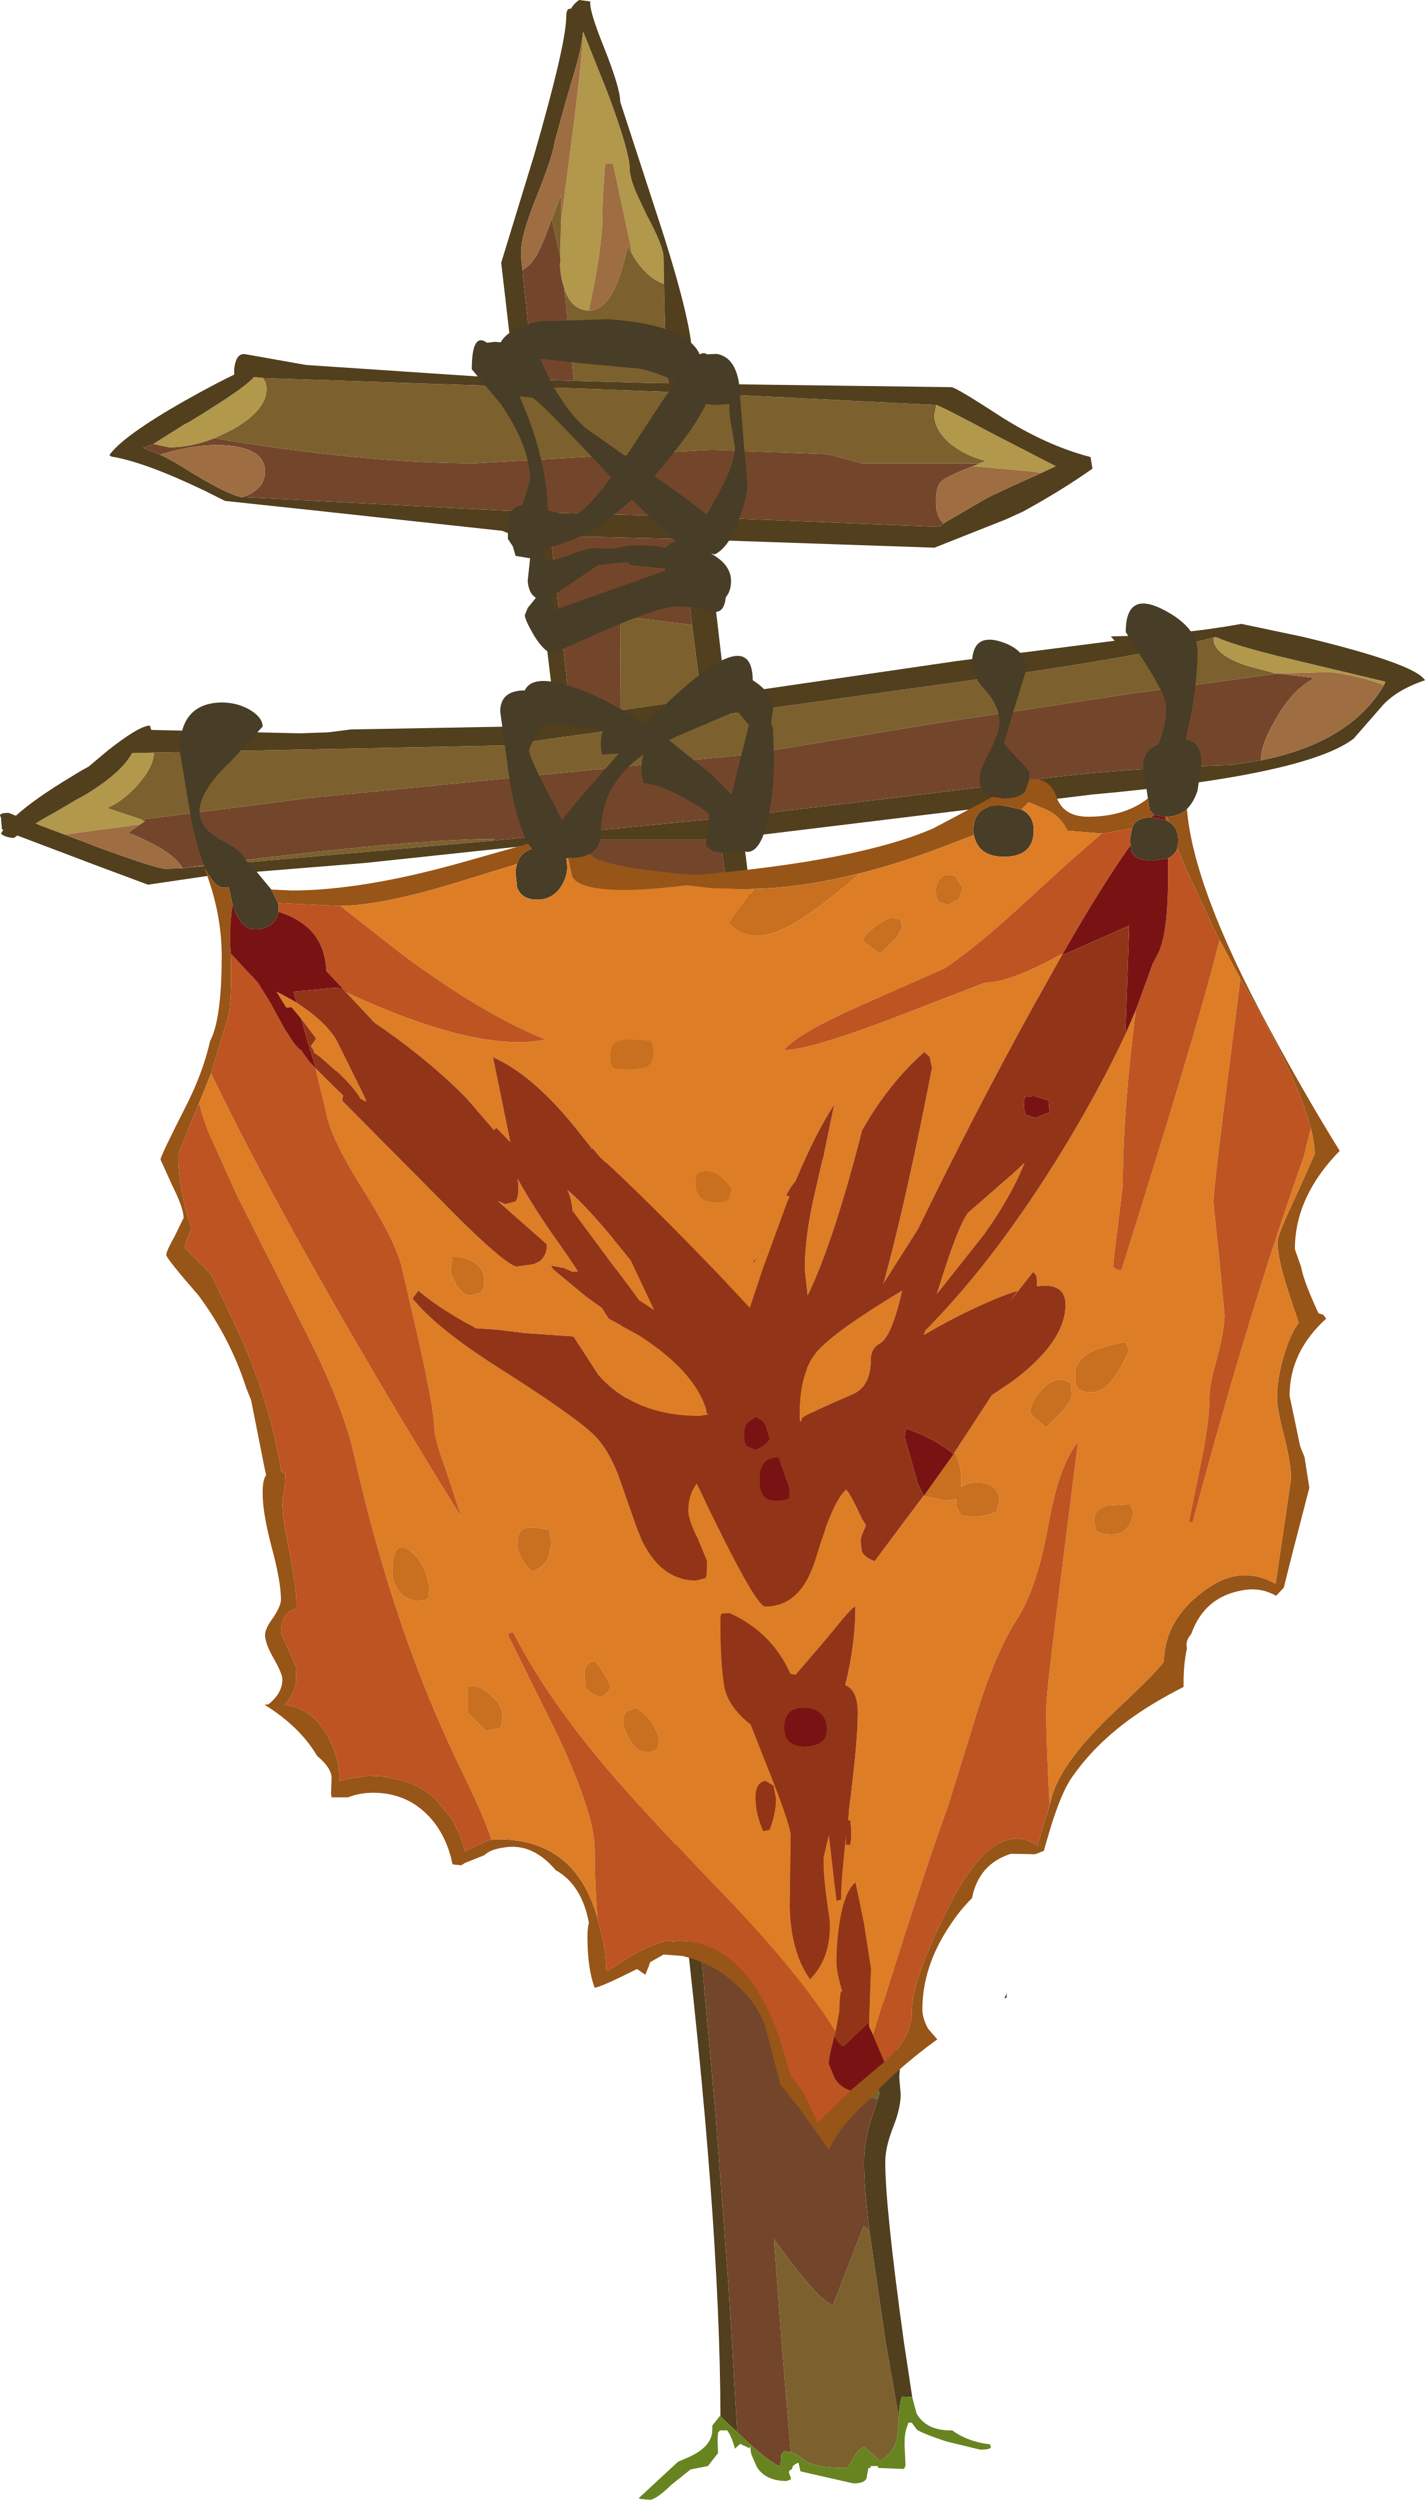 <?xml version="1.0" encoding="UTF-8" standalone="no"?>
<svg xmlns:ffdec="https://www.free-decompiler.com/flash" xmlns:xlink="http://www.w3.org/1999/xlink" ffdec:objectType="shape" height="259.25px" width="147.85px" xmlns="http://www.w3.org/2000/svg">
  <g transform="matrix(1.0, 0.0, 0.0, 1.0, 0.95, 0.1)">
    <path d="M100.7 47.95 L88.5 47.95 84.9 47.0 72.85 46.55 60.35 47.25 48.35 47.95 Q37.0 47.95 21.3 45.35 L23.15 44.45 Q26.7 42.45 26.7 40.25 26.7 39.55 26.3 39.1 L52.55 40.0 54.55 40.05 59.4 40.2 68.45 40.55 71.2 40.65 96.15 41.9 96.2 41.9 96.0 42.95 Q96.0 44.5 97.7 45.95 99.3 47.2 101.35 47.7 L100.7 47.95 M71.15 195.25 Q68.35 165.95 64.0 126.35 L60.6 95.2 Q63.0 96.85 67.45 96.85 L75.05 96.4 78.4 121.45 Q79.6 132.95 83.65 164.0 L85.3 178.25 Q85.3 186.6 87.15 199.5 88.55 209.35 90.3 217.0 L90.15 217.55 85.55 216.95 82.35 216.95 82.8 216.9 82.8 216.8 82.4 209.9 82.1 206.25 81.75 202.6 Q81.75 200.3 82.6 198.85 83.5 197.35 83.5 195.8 83.5 194.2 82.25 190.6 80.95 187.05 80.95 184.3 80.8 178.75 76.85 179.05 72.9 179.35 72.85 184.7 72.45 191.65 71.15 195.25 M89.25 231.2 L90.95 242.85 92.3 250.55 92.2 251.9 Q92.15 254.15 90.35 255.1 L88.7 253.65 Q87.9 254.05 87.5 255.0 L87.0 255.85 Q83.45 255.85 82.45 255.0 81.75 254.4 81.1 254.2 L80.2 243.45 79.35 232.1 80.1 233.15 Q84.35 238.9 85.5 238.9 L88.65 230.75 89.25 231.2 M131.6 69.75 L115.65 71.95 95.25 75.05 76.6 78.15 31.15 82.65 13.75 84.9 10.15 83.7 Q11.6 83.1 13.05 81.6 15.0 79.5 15.0 78.0 L15.0 77.95 51.6 77.2 56.95 76.4 58.5 76.2 72.1 74.3 74.6 73.95 97.25 70.8 Q117.9 68.0 125.15 65.95 L124.95 66.1 Q124.95 67.75 128.3 68.9 L131.45 69.75 131.6 69.75 M18.3 89.9 L22.35 89.35 Q41.75 86.95 50.4 86.9 L50.05 87.1 50.0 87.1 18.3 89.9 M64.3 25.6 Q65.8 28.6 67.95 29.35 68.0 34.0 68.4 39.65 L65.75 39.6 58.6 39.4 58.25 36.05 57.6 29.8 Q58.3 32.05 60.15 32.1 L60.2 32.1 Q62.8 32.1 64.2 25.3 L64.2 25.4 64.3 25.6 M57.25 22.95 L57.2 26.65 57.0 25.75 56.3 22.6 57.25 20.15 57.25 22.95 M62.85 73.65 L63.45 73.55 63.4 64.4 63.4 64.1 65.05 64.0 70.85 64.7 71.85 72.35 62.85 73.65" fill="#7c612e" fill-rule="evenodd" stroke="none"/>
    <path d="M100.0 48.25 L100.7 47.95 101.35 47.7 Q99.3 47.2 97.7 45.95 96.0 44.5 96.0 42.95 L96.2 41.9 Q96.75 42.05 102.1 44.9 L108.6 48.25 107.1 48.95 106.15 48.8 100.0 48.25 M21.3 45.35 Q18.9 46.3 16.6 46.3 L14.95 45.95 15.1 45.85 18.2 43.9 18.3 43.85 18.7 43.65 Q19.4 43.2 20.25 42.7 L20.45 42.55 20.65 42.45 20.85 42.3 Q24.55 40.0 25.4 39.0 L25.95 39.05 26.3 39.05 26.3 39.1 Q26.7 39.55 26.7 40.25 26.7 42.45 23.15 44.45 L21.3 45.35 M131.45 69.75 L128.3 68.9 Q124.95 67.75 124.95 66.1 L125.15 65.95 Q127.25 66.85 131.7 67.95 L142.8 70.6 142.7 70.85 142.65 70.95 Q140.0 69.95 137.0 69.6 L131.45 69.75 M15.0 77.95 L15.0 78.0 Q15.0 79.5 13.05 81.6 11.6 83.1 10.15 83.7 L13.75 84.9 13.7 84.9 13.95 85.0 14.1 85.05 13.6 85.4 5.75 86.45 3.2 85.5 2.75 85.3 3.15 85.05 Q3.8 84.65 4.65 84.2 L6.85 82.9 7.95 82.3 Q11.7 80.0 12.75 78.0 L15.0 77.95 M64.3 25.6 L64.65 26.2 62.65 16.85 61.85 16.85 Q61.55 20.35 61.55 22.45 61.55 25.55 60.15 32.1 58.3 32.05 57.6 29.8 57.25 28.85 57.15 27.5 L57.2 26.7 57.2 26.65 57.25 22.95 57.95 17.65 Q59.5 5.95 59.55 3.15 L62.05 9.4 Q64.4 15.65 64.4 17.5 L64.4 17.75 64.6 18.65 65.0 19.75 66.15 22.2 Q67.9 25.45 67.9 26.6 L67.95 29.35 Q65.8 28.6 64.3 25.6" fill="#b1984b" fill-rule="evenodd" stroke="none"/>
    <path d="M14.95 45.95 L13.85 46.35 15.65 47.05 Q16.95 47.65 18.9 48.9 22.6 51.15 24.05 51.45 L24.2 51.45 54.1 53.0 55.95 53.05 62.4 53.25 69.6 53.45 72.35 53.55 96.55 54.55 96.95 54.2 97.15 54.05 101.45 51.55 Q103.8 50.4 107.1 48.95 L108.6 48.25 102.1 44.9 Q96.75 42.05 96.2 41.9 L96.15 41.9 71.2 40.65 68.45 40.55 59.4 40.2 54.55 40.05 52.55 40.0 26.3 39.1 26.3 39.05 25.95 39.05 25.4 39.0 Q24.55 40.0 20.85 42.3 L20.65 42.45 20.45 42.55 20.25 42.7 Q19.4 43.2 18.7 43.65 L18.3 43.85 18.2 43.9 15.1 45.85 14.95 45.95 M73.8 250.5 Q73.75 229.6 69.65 195.25 64.45 151.45 63.6 138.95 62.6 124.1 58.2 87.0 L58.05 87.0 58.05 87.15 36.9 89.4 20.85 90.7 14.4 91.65 8.9 89.6 0.85 86.55 0.5 86.8 Q-0.45 86.75 -0.85 86.35 L-0.6 85.95 -0.75 85.9 -0.85 84.7 -0.95 84.45 Q-0.9 84.2 -0.05 84.2 L0.7 84.5 Q2.55 82.8 6.45 80.45 7.4 79.85 8.25 79.4 L10.15 77.8 Q13.5 75.15 14.6 75.15 L14.75 75.6 30.15 75.95 33.1 75.85 35.45 75.55 52.0 75.25 56.7 74.55 56.55 73.4 54.4 55.45 52.15 55.35 51.15 54.95 30.85 52.75 22.4 51.85 20.3 50.8 Q14.05 47.8 10.6 47.25 L10.4 47.1 Q11.75 45.15 18.15 41.5 21.45 39.65 23.35 38.75 L23.35 38.15 Q23.55 36.4 24.6 36.65 L30.8 37.75 52.45 39.2 51.05 27.15 54.45 16.05 Q57.8 4.45 57.8 1.6 57.8 0.75 58.25 0.8 L58.3 0.8 Q58.6 0.25 59.15 -0.1 L60.3 0.05 Q60.15 0.95 61.75 4.9 63.4 9.05 63.4 10.45 L66.95 21.35 Q70.55 32.2 70.85 36.3 L71.1 39.7 97.75 40.05 Q98.2 40.05 102.65 42.95 107.55 46.1 112.2 47.3 L112.4 48.5 Q109.3 50.7 105.2 52.95 L103.45 53.75 96.0 56.7 72.6 55.9 73.2 62.05 74.35 71.95 98.35 68.45 114.7 66.35 114.3 65.9 Q121.25 65.8 127.85 64.6 L134.25 65.95 Q145.9 68.75 146.9 70.45 143.75 71.5 142.25 73.35 L139.5 76.5 Q134.55 80.3 112.35 82.3 L76.2 86.7 76.3 87.7 79.55 113.75 81.2 127.4 81.3 128.65 Q83.3 147.6 84.2 153.85 84.65 156.95 85.1 165.5 L85.5 171.1 85.5 171.65 Q85.5 174.9 87.1 187.55 88.65 199.85 89.25 202.2 L92.45 214.15 92.35 215.3 92.5 217.1 Q92.5 218.55 91.7 220.55 90.9 222.6 90.9 224.1 90.9 228.85 92.85 242.9 L93.7 248.5 92.65 248.45 Q92.4 248.9 92.3 250.55 L90.95 242.85 89.25 231.2 Q88.7 226.7 88.7 224.2 88.7 221.85 89.55 219.4 L89.6 219.25 90.15 217.55 90.3 217.0 Q88.55 209.35 87.15 199.5 85.3 186.6 85.3 178.25 L83.65 164.0 Q79.6 132.95 78.4 121.45 L75.05 96.4 75.0 96.2 74.3 90.7 74.1 89.25 73.85 87.55 73.8 87.0 73.4 87.05 73.2 87.0 59.7 87.0 60.6 95.2 64.0 126.35 Q68.35 165.95 71.15 195.25 L73.3 219.3 74.65 237.15 75.55 252.15 73.8 250.5 M125.15 65.95 Q117.9 68.0 97.25 70.8 L74.6 73.95 72.1 74.3 58.5 76.2 56.95 76.4 51.6 77.2 15.0 77.95 12.75 78.0 Q11.7 80.0 7.95 82.3 L6.85 82.9 4.65 84.2 Q3.8 84.65 3.15 85.05 L2.75 85.3 3.2 85.5 5.75 86.45 8.15 87.35 8.75 87.6 Q15.3 90.0 16.2 90.0 L18.0 89.95 18.05 89.95 18.15 89.95 18.3 89.9 50.0 87.1 50.05 87.1 56.95 86.4 58.1 86.3 59.6 86.15 73.5 84.8 75.9 84.55 103.75 81.2 Q111.6 79.75 126.65 79.25 L129.9 78.75 Q139.15 76.9 142.65 70.95 L142.7 70.85 142.8 70.6 131.7 67.95 Q127.25 66.85 125.15 65.95 M67.95 29.35 L67.9 26.6 Q67.9 25.45 66.15 22.2 L65.0 19.75 64.6 18.65 64.4 17.75 64.4 17.5 Q64.4 15.65 62.05 9.4 L59.55 3.15 Q59.35 5.3 58.2 8.85 L58.1 9.3 58.1 9.25 57.8 10.25 56.6 14.6 56.6 14.65 Q56.4 16.1 54.7 20.35 53.1 24.3 53.1 26.1 L53.1 26.25 53.15 26.95 53.25 27.9 54.45 39.25 58.6 39.4 65.75 39.6 68.4 39.65 Q68.0 34.0 67.95 29.35 M70.85 64.7 L69.85 55.8 61.8 55.6 56.2 55.5 57.5 67.2 58.3 74.35 62.85 73.65 71.85 72.35 70.85 64.7" fill="#513f1e" fill-rule="evenodd" stroke="none"/>
    <path d="M100.7 47.95 L100.0 48.25 Q97.35 49.25 96.75 49.8 96.15 50.3 96.15 51.9 96.15 53.25 96.7 53.9 L96.95 54.2 96.55 54.55 72.35 53.55 69.6 53.45 62.4 53.25 55.95 53.05 54.1 53.0 24.2 51.45 24.05 51.45 Q24.85 51.3 25.45 50.85 26.55 50.05 26.55 48.8 26.55 46.45 22.65 46.1 19.55 45.85 15.65 47.05 L13.85 46.35 14.95 45.95 16.6 46.3 Q18.9 46.3 21.3 45.35 37.0 47.95 48.35 47.95 L60.35 47.25 72.85 46.55 84.9 47.0 88.5 47.95 100.7 47.95 M75.55 252.15 L74.65 237.15 73.3 219.3 71.15 195.25 Q72.45 191.65 72.85 184.7 72.9 179.35 76.85 179.05 80.8 178.75 80.95 184.3 80.95 187.05 82.25 190.6 83.5 194.2 83.5 195.8 83.5 197.35 82.6 198.85 81.75 200.3 81.75 202.6 L82.1 206.25 82.4 209.9 82.8 216.8 82.8 216.9 82.35 216.95 85.55 216.95 90.15 217.55 89.6 219.25 89.55 219.4 Q88.7 221.85 88.7 224.2 88.7 226.7 89.25 231.2 L88.65 230.75 85.5 238.9 Q84.35 238.9 80.1 233.15 L79.35 232.1 80.2 243.45 81.1 254.2 80.4 254.1 80.1 254.5 Q80.1 255.65 79.85 255.65 78.4 254.85 76.5 253.05 L75.55 252.15 M60.6 95.2 L59.7 87.0 73.2 87.0 73.4 87.05 73.8 87.0 73.85 87.55 74.1 89.25 74.3 90.7 75.0 96.2 75.05 96.4 67.45 96.85 Q63.0 96.85 60.6 95.2 M13.75 84.9 L31.15 82.65 76.6 78.15 95.25 75.05 115.65 71.95 131.6 69.75 135.35 70.2 135.05 70.45 Q133.05 71.6 131.4 74.5 129.9 77.1 129.9 78.5 L129.9 78.75 126.65 79.25 Q111.6 79.75 103.75 81.2 L75.9 84.55 73.5 84.8 59.6 86.15 58.1 86.3 56.95 86.4 50.05 87.1 50.4 86.9 Q41.75 86.95 22.35 89.35 L18.3 89.9 18.15 89.95 18.05 89.95 18.0 89.95 Q17.05 88.2 12.8 86.45 L12.35 86.25 13.6 85.4 14.1 85.05 13.95 85.0 13.7 84.9 13.75 84.9 M57.2 26.65 L57.2 26.7 57.15 27.5 Q57.25 28.85 57.6 29.8 L58.25 36.05 58.6 39.4 54.45 39.25 53.25 27.9 Q54.2 27.4 54.9 26.05 L55.55 24.6 56.3 22.6 57.0 25.75 57.2 26.65 M62.85 73.65 L58.3 74.35 57.5 67.2 56.2 55.5 61.8 55.6 69.85 55.8 70.85 64.7 65.05 64.0 63.4 64.1 63.4 64.4 63.45 73.55 62.85 73.65" fill="#73462b" fill-rule="evenodd" stroke="none"/>
    <path d="M15.65 47.05 Q19.55 45.85 22.65 46.1 26.55 46.45 26.55 48.8 26.55 50.05 25.45 50.85 24.85 51.3 24.05 51.45 22.6 51.15 18.9 48.9 16.95 47.65 15.65 47.05 M96.95 54.2 L96.7 53.9 Q96.15 53.25 96.15 51.9 96.15 50.3 96.75 49.8 97.35 49.25 100.0 48.25 L106.15 48.8 107.1 48.95 Q103.8 50.4 101.45 51.55 L97.15 54.05 96.95 54.2 M131.6 69.75 L131.45 69.75 137.0 69.6 Q140.0 69.95 142.65 70.95 139.15 76.9 129.9 78.75 L129.9 78.5 Q129.9 77.1 131.4 74.5 133.05 71.6 135.05 70.45 L135.35 70.2 131.6 69.75 M13.6 85.4 L12.35 86.25 12.8 86.45 Q17.05 88.2 18.0 89.95 L16.2 90.0 Q15.3 90.0 8.75 87.6 L8.15 87.35 5.75 86.45 13.6 85.4 M60.15 32.1 Q61.55 25.55 61.55 22.45 61.55 20.35 61.85 16.85 L62.65 16.85 64.65 26.2 64.3 25.6 64.2 25.4 64.2 25.3 Q62.8 32.1 60.2 32.1 L60.15 32.1 M59.55 3.15 Q59.5 5.95 57.95 17.65 L57.25 22.95 57.25 20.15 56.3 22.6 55.55 24.6 54.9 26.05 Q54.2 27.4 53.25 27.9 L53.15 26.95 53.1 26.25 53.1 26.1 Q53.1 24.3 54.7 20.35 56.4 16.1 56.6 14.65 L56.6 14.6 57.8 10.25 58.1 9.25 58.1 9.3 58.2 8.85 Q59.35 5.3 59.55 3.15" fill="#9e6d41" fill-rule="evenodd" stroke="none"/>
    <path d="M93.7 248.5 L94.15 250.2 Q95.15 251.95 97.65 251.95 L97.85 251.95 Q99.5 253.15 101.8 253.4 L101.8 253.55 Q102.1 253.95 100.75 253.95 L97.25 253.1 Q95.1 252.4 94.2 251.9 L93.65 251.15 93.3 251.15 93.05 251.9 Q92.9 252.5 92.9 253.35 L93.0 255.6 92.85 255.95 90.2 255.85 90.1 255.65 89.4 255.65 89.35 255.85 89.15 255.85 89.0 256.65 Q89.0 257.45 87.6 257.45 L82.1 256.2 81.9 255.3 Q81.45 255.45 81.3 255.7 L81.2 256.0 Q80.75 256.1 81.0 256.6 L81.1 256.85 81.1 257.05 80.65 257.2 Q78.55 257.2 77.6 255.8 L77.05 254.55 76.95 254.2 76.9 253.65 76.75 253.8 76.7 253.75 75.85 253.35 75.3 253.85 Q75.0 252.65 74.5 251.95 L73.75 251.95 73.55 252.2 73.5 253.0 73.55 254.3 72.5 255.65 70.7 256.0 68.7 257.6 Q67.1 259.15 66.45 259.15 L65.4 259.05 65.35 258.95 69.4 255.2 70.45 254.75 Q72.95 253.65 72.95 251.9 L72.95 251.45 73.75 250.45 73.8 250.5 75.55 252.15 76.5 253.05 Q78.4 254.85 79.85 255.65 80.1 255.65 80.1 254.5 L80.4 254.1 81.1 254.2 Q81.75 254.4 82.45 255.0 83.45 255.85 87.0 255.85 L87.5 255.0 Q87.9 254.05 88.7 253.65 L90.35 255.1 Q92.15 254.15 92.2 251.9 L92.3 250.55 Q92.4 248.9 92.65 248.45 L93.7 248.5" fill="#688420" fill-rule="evenodd" stroke="none"/>
    <path d="M102.0 82.55 Q101.15 82.3 100.85 81.65 100.7 81.35 100.7 80.4 100.7 79.8 101.75 77.8 102.75 75.8 102.75 74.8 102.75 73.15 101.35 71.55 99.9 70.0 99.9 68.75 99.9 65.6 102.75 66.4 105.55 67.25 105.55 69.3 L104.4 73.0 103.2 77.0 104.55 78.5 Q105.85 79.75 105.85 80.1 L105.8 80.85 105.45 81.9 Q104.9 82.7 103.2 82.7 L102.0 82.55 M118.15 82.7 L117.65 79.25 Q117.65 77.8 119.25 77.1 120.05 75.15 120.05 73.25 120.05 72.1 117.95 68.8 L115.85 65.45 Q115.85 61.2 119.6 63.05 123.3 64.9 123.3 67.5 123.3 70.25 122.6 74.1 L122.05 76.6 Q123.7 76.8 123.7 79.05 L123.3 81.9 Q122.9 83.1 122.2 83.8 121.4 84.55 120.15 84.6 L119.95 84.6 118.85 84.45 118.8 84.4 118.35 83.95 118.15 82.7 M20.4 90.0 Q19.6 88.25 18.9 84.95 L17.7 77.75 Q17.7 72.85 22.0 72.75 23.65 72.75 24.95 73.5 26.3 74.3 26.3 75.25 L23.05 78.8 Q19.75 81.9 19.75 84.05 19.75 85.9 22.25 87.15 24.15 88.1 24.6 89.2 L25.3 89.85 27.2 92.15 27.9 93.55 27.95 94.1 27.95 94.45 Q27.8 95.4 27.0 95.9 26.3 96.3 25.55 96.3 24.0 96.3 23.2 93.7 L23.15 93.6 22.8 91.9 22.3 91.95 Q21.3 91.95 20.4 90.0 M53.85 87.4 Q52.8 85.5 52.0 81.35 L50.95 73.7 Q50.95 71.5 53.5 71.5 54.15 70.1 56.9 70.7 60.05 71.35 64.9 74.3 L66.05 75.05 66.6 74.45 Q77.1 63.85 77.15 70.45 79.25 71.75 79.25 73.5 L79.05 74.85 79.25 75.45 79.35 78.7 Q79.35 81.5 78.85 84.25 78.1 88.25 76.6 88.25 L75.4 88.05 74.2 88.35 73.1 88.2 72.35 87.7 Q72.25 87.3 72.45 86.3 L72.65 84.5 Q72.65 84.1 70.3 82.8 67.7 81.3 65.8 81.1 65.4 79.45 65.8 78.2 L65.75 78.2 Q61.4 81.25 61.4 86.2 61.4 87.8 60.25 88.45 59.4 88.9 58.05 88.9 L58.0 88.9 57.8 88.9 57.9 89.75 Q57.9 90.95 57.15 92.0 56.25 93.2 54.8 93.2 53.15 93.2 52.7 91.9 L52.55 90.45 Q52.55 89.9 52.7 89.5 53.0 88.35 54.2 87.95 L53.85 87.4 M100.1 86.5 L100.05 86.05 Q100.05 83.25 103.2 83.45 L105.0 83.85 Q106.3 84.45 106.3 86.0 106.3 88.75 103.2 88.75 101.45 88.75 100.65 87.75 100.2 87.15 100.1 86.5 M116.5 85.8 Q116.9 84.65 118.45 84.7 L118.5 84.7 118.8 84.7 120.0 84.95 120.3 85.1 Q121.3 85.7 121.3 87.15 L121.2 87.85 Q121.0 88.55 120.25 88.9 L118.6 89.15 Q116.85 89.15 116.4 88.15 L116.35 87.55 116.3 86.9 116.5 85.8 M56.3 33.2 L62.05 33.0 Q70.25 33.55 71.65 36.65 72.1 36.4 72.4 36.65 L73.4 36.6 Q75.8 37.0 75.85 41.25 L76.25 46.25 76.6 50.15 Q76.6 51.3 75.8 53.55 74.75 56.65 73.2 57.4 L72.8 57.3 Q74.9 58.45 74.9 60.15 74.9 61.2 74.35 61.85 74.2 63.45 73.15 63.35 71.1 62.8 69.25 62.8 67.45 62.8 61.85 65.25 L56.45 67.65 Q55.6 67.65 54.45 65.8 53.5 64.15 53.5 63.7 L53.8 62.95 54.65 61.9 Q53.9 61.45 53.8 60.15 L54.05 57.8 52.55 57.55 52.25 56.55 51.75 55.8 51.75 54.55 Q51.75 52.45 53.25 52.3 L54.05 49.7 Q54.05 46.25 51.05 41.85 L48.0 38.2 Q48.0 34.75 49.25 35.25 L49.6 35.45 50.4 35.35 51.0 35.4 Q51.5 34.5 52.85 33.9 54.7 33.05 56.2 33.2 L56.3 33.2 M55.05 37.1 L55.8 38.6 Q56.2 39.7 57.25 41.25 58.45 43.1 59.75 44.25 L64.0 47.25 67.3 42.2 69.2 39.4 67.75 38.85 Q65.75 38.05 64.5 38.05 L59.65 37.6 55.1 37.1 55.05 37.1 M52.95 41.0 Q55.75 47.3 55.9 52.85 L58.35 53.4 Q59.5 53.4 62.45 49.4 L62.4 49.35 Q54.75 41.15 54.25 41.15 L52.95 41.0 M66.95 49.3 L67.75 49.85 Q70.85 52.0 72.35 53.3 L73.2 51.8 Q75.3 48.2 75.3 46.25 L74.95 44.15 Q74.65 42.7 74.75 41.8 L73.2 41.9 72.3 41.8 Q71.0 44.55 67.2 48.95 L66.95 49.3 M61.1 58.5 L56.1 61.9 56.25 62.05 56.6 63.15 68.05 59.1 68.1 59.1 68.1 58.85 64.5 58.5 64.1 58.2 61.1 58.5 M62.9 56.8 Q64.9 56.15 68.1 56.7 L68.2 56.7 Q68.45 56.15 69.2 56.1 L64.6 51.7 Q59.9 56.1 55.2 56.8 55.65 57.35 55.8 58.2 L58.1 57.5 Q59.9 56.75 60.75 56.75 L62.9 56.8 M74.7 73.95 L69.3 76.25 68.45 76.65 72.85 80.2 74.95 82.3 76.75 75.1 75.45 73.5 74.7 73.95 M56.1 82.5 L57.35 84.95 59.15 82.75 63.25 78.05 61.55 78.15 Q61.35 77.6 61.4 76.85 61.4 76.05 61.7 75.6 L55.55 74.9 55.0 75.7 Q53.95 77.3 53.95 77.75 53.95 78.4 56.1 82.5 M103.25 207.15 L103.55 206.55 103.5 206.75 103.5 207.05 103.25 207.15" fill="#483d26" fill-rule="evenodd" stroke="none"/>
    <path d="M105.8 80.85 L105.95 80.7 Q107.95 80.55 108.65 82.5 109.35 84.6 111.95 84.6 115.75 84.6 118.15 82.7 L118.35 83.95 118.8 84.4 118.75 84.4 118.5 84.7 118.45 84.7 Q116.9 84.65 116.5 85.8 L113.45 86.35 109.8 86.05 Q109.0 84.35 107.2 83.7 L105.8 83.1 105.0 83.85 103.2 83.45 Q100.05 83.25 100.05 86.05 L100.1 86.5 95.9 88.1 Q84.95 92.1 76.35 92.1 L72.9 92.0 70.3 91.7 Q59.95 93.0 58.4 90.85 L58.05 89.2 58.0 88.9 58.05 88.9 Q59.4 88.9 60.25 88.45 L60.75 88.9 Q63.2 90.0 71.1 90.65 88.1 89.2 95.9 85.8 L100.9 83.15 102.0 82.55 103.2 82.7 Q104.9 82.7 105.45 81.9 L105.8 80.85 M122.2 83.8 Q122.85 91.9 130.55 106.2 134.3 113.2 138.05 119.25 133.4 124.0 133.4 129.45 L134.05 131.3 Q134.3 132.7 135.6 135.55 L135.85 136.1 136.35 136.25 136.65 136.65 Q132.85 140.1 132.85 144.65 L133.95 149.9 134.4 151.0 134.9 154.2 133.1 161.15 132.25 164.55 131.45 165.4 Q129.8 164.45 127.85 164.85 124.0 165.55 122.65 169.35 122.15 169.95 122.15 170.5 L122.2 170.85 Q121.85 172.45 121.85 174.45 L121.85 174.85 Q120.35 175.6 118.6 176.65 113.25 179.9 110.25 184.25 109.1 185.9 107.9 189.95 L107.35 191.85 106.45 192.2 103.95 192.15 Q100.6 193.2 99.9 196.75 98.6 198.05 97.6 199.6 94.75 203.85 94.75 208.3 94.75 209.2 95.35 210.3 L96.3 211.4 Q92.0 214.5 88.75 218.1 86.25 220.35 85.05 222.85 L82.0 218.55 79.9 215.95 79.95 215.7 79.55 214.3 78.45 210.05 Q77.5 207.5 75.5 205.8 73.25 203.55 69.85 202.75 L67.9 202.6 66.5 203.4 66.35 203.85 66.0 204.7 65.15 204.1 64.85 204.25 Q61.45 205.95 60.75 206.05 60.0 204.05 60.0 200.75 60.0 199.85 60.15 199.3 59.4 195.35 56.7 193.85 54.3 191.0 51.35 191.5 49.9 191.7 49.3 192.3 L47.3 193.1 46.9 193.35 46.0 193.25 Q45.45 190.5 43.85 188.6 41.7 186.1 38.5 185.85 36.7 185.7 35.15 186.3 L33.45 186.3 33.4 185.9 33.45 184.3 Q33.45 183.25 31.95 182.0 30.15 178.95 26.5 176.7 L26.9 176.65 Q28.35 175.5 28.35 174.05 28.35 173.5 27.45 171.9 26.55 170.35 26.55 169.45 26.55 168.8 27.4 167.65 28.2 166.45 28.2 165.8 28.2 163.95 27.25 160.4 26.3 156.85 26.3 154.75 26.3 153.35 26.65 152.9 L26.65 152.85 26.5 152.15 25.1 145.1 24.6 143.85 Q22.95 138.7 19.65 134.25 16.3 130.4 16.3 130.05 16.3 129.65 17.2 128.05 L18.1 126.2 Q18.1 125.2 16.9 122.8 L15.7 120.15 Q15.7 119.8 18.55 114.2 20.15 110.95 20.85 107.85 22.05 105.6 22.05 99.05 22.05 94.55 20.3 90.05 L20.4 90.0 Q21.3 91.95 22.3 91.95 L22.8 91.9 23.15 93.6 23.2 93.7 Q22.85 95.55 22.95 98.15 L23.0 98.8 Q23.15 103.6 22.7 105.45 L20.95 111.2 19.55 114.7 19.4 115.05 17.55 119.55 Q17.55 123.35 18.95 127.4 18.25 128.5 18.25 129.35 L20.95 132.05 23.25 136.85 Q27.0 144.7 28.25 152.55 L28.65 152.7 28.6 154.1 28.55 154.4 28.45 154.9 28.35 155.9 Q28.35 157.2 29.1 160.9 29.8 164.6 29.8 166.15 L29.8 166.7 Q28.2 167.15 28.2 169.25 L29.8 172.85 29.75 174.4 Q29.75 175.2 28.6 176.7 31.45 177.05 33.05 179.95 34.25 182.15 34.25 184.15 L34.25 184.6 35.3 184.35 37.3 184.05 39.1 184.15 39.1 184.2 40.65 184.5 42.05 185.0 42.1 185.05 42.2 185.1 42.4 185.2 42.6 185.3 Q43.25 185.65 43.85 186.15 L44.3 186.55 45.85 188.45 Q46.9 190.2 47.3 191.95 L47.35 191.9 47.55 191.75 49.7 190.75 50.05 190.7 50.75 190.65 Q58.75 190.65 61.05 198.85 L61.05 198.9 61.15 199.25 61.2 199.5 Q61.95 202.05 61.95 204.05 L62.1 204.3 64.35 202.85 Q66.5 201.55 68.55 201.1 L68.8 201.25 69.35 201.2 Q76.35 201.2 79.9 211.25 L81.1 215.3 Q81.85 215.95 82.6 217.4 L83.9 220.05 87.3 216.7 90.6 213.9 90.8 213.75 Q93.65 211.3 93.65 208.5 93.65 205.2 97.5 197.6 102.15 188.4 106.65 191.25 L106.7 191.35 106.8 191.0 106.85 190.75 107.7 187.95 108.25 186.0 Q109.35 182.45 114.7 177.4 119.75 172.65 119.8 172.15 119.95 167.65 124.3 164.65 127.85 162.15 131.4 164.15 L131.55 163.15 133.0 153.25 Q133.0 151.75 132.3 148.9 131.55 146.05 131.55 144.9 131.55 142.3 132.65 139.3 133.2 137.85 133.8 137.1 L132.85 134.25 Q131.6 130.55 131.6 128.7 131.6 127.95 133.55 123.85 L135.45 119.6 Q135.45 118.45 135.05 116.9 133.8 112.05 128.8 103.25 L127.75 101.4 125.6 97.4 125.45 97.15 125.25 96.75 122.05 89.9 121.2 87.85 121.3 87.15 Q121.3 85.7 120.3 85.1 L120.15 84.6 Q121.4 84.55 122.2 83.8 M27.2 92.15 L29.3 92.25 Q36.65 92.25 46.95 89.35 L53.85 87.4 54.2 87.95 Q53.0 88.35 52.7 89.5 L47.5 91.1 Q38.95 93.8 34.35 93.85 L34.15 93.85 27.9 93.55 27.2 92.15" fill="#985518" fill-rule="evenodd" stroke="none"/>
    <path d="M105.0 83.85 L105.8 83.1 107.2 83.7 Q109.0 84.35 109.8 86.05 L113.45 86.35 113.35 86.35 109.8 89.45 103.45 95.25 Q99.95 98.35 97.1 100.3 L88.85 103.95 Q81.7 107.1 80.4 108.8 83.05 108.8 92.2 105.3 L101.25 101.8 Q103.9 101.8 109.35 98.75 L109.2 99.0 106.1 104.55 Q100.3 115.05 94.3 127.35 L90.65 133.1 90.75 132.9 Q93.1 124.3 95.75 110.65 L95.5 109.5 94.95 109.0 Q91.3 112.2 88.5 117.1 85.55 128.65 82.85 134.25 L82.55 131.55 Q82.55 128.05 83.6 123.6 L84.35 120.3 84.35 120.25 84.4 120.2 84.5 119.8 85.6 114.45 Q83.65 117.45 81.6 122.35 80.95 123.15 80.65 123.85 L80.95 124.0 78.25 131.35 76.85 135.55 74.05 132.55 Q66.3 124.45 61.35 119.95 L60.55 119.0 60.0 119.1 60.45 119.0 59.3 117.55 Q54.55 111.45 50.2 109.55 L52.0 118.35 50.55 116.85 50.3 117.1 47.5 113.85 Q43.6 109.85 37.9 105.95 L34.95 102.8 Q48.65 109.15 55.65 107.7 49.35 105.2 41.0 99.05 L34.35 93.85 Q38.95 93.8 47.5 91.1 L52.7 89.5 Q52.55 89.9 52.55 90.45 L52.7 91.9 Q53.15 93.2 54.8 93.2 56.25 93.2 57.15 92.0 57.9 90.95 57.9 89.75 L57.8 88.9 58.0 88.9 58.05 89.2 58.4 90.85 Q59.95 93.0 70.3 91.7 L72.9 92.0 76.35 92.1 Q84.95 92.1 95.9 88.1 L100.1 86.5 Q100.2 87.15 100.65 87.75 101.45 88.75 103.2 88.75 106.3 88.75 106.3 86.0 106.3 84.45 105.0 83.85 M98.95 91.95 L98.15 90.75 Q97.05 90.4 96.55 91.05 96.15 91.5 96.15 92.25 96.15 93.15 96.45 93.4 L97.4 93.75 98.05 93.4 98.55 93.2 98.95 91.95 M89.1 96.6 L88.5 97.35 88.85 97.7 Q89.7 98.3 90.35 98.85 L92.05 97.15 92.65 96.15 Q92.65 95.3 92.3 95.2 L91.45 95.05 Q90.0 95.75 89.1 96.6 M125.6 97.4 L127.75 101.4 126.75 109.25 Q124.95 123.1 124.95 124.65 L125.55 130.4 126.1 136.2 Q126.1 137.8 125.35 140.65 124.55 143.45 124.55 144.65 124.55 147.1 123.75 151.15 L122.4 157.75 122.8 157.75 Q128.75 135.45 134.3 119.95 L135.05 116.9 Q135.45 118.45 135.45 119.6 L133.55 123.85 Q131.6 127.95 131.6 128.7 131.6 130.55 132.85 134.25 L133.8 137.1 Q133.2 137.85 132.65 139.3 131.55 142.3 131.55 144.9 131.55 146.05 132.3 148.9 133.0 151.75 133.0 153.25 L131.55 163.15 131.4 164.15 Q127.85 162.15 124.3 164.65 119.95 167.65 119.8 172.15 119.75 172.65 114.7 177.4 109.35 182.45 108.25 186.0 L107.7 187.95 107.95 187.0 Q107.6 180.8 107.6 177.1 107.6 175.45 109.15 163.3 L110.9 149.45 Q108.95 151.8 107.85 157.9 106.7 164.5 104.55 167.85 102.35 171.3 100.45 177.4 L97.4 187.25 Q95.5 192.35 91.25 205.8 L89.65 211.0 89.2 210.05 89.2 209.65 89.4 204.05 88.65 199.25 87.8 195.15 Q86.6 196.15 86.1 199.75 85.85 201.55 85.85 203.4 85.85 204.4 86.45 206.45 L86.3 206.45 Q86.15 207.25 86.15 208.45 L85.75 210.65 Q82.55 205.4 75.45 197.8 67.05 189.1 62.95 184.4 55.95 176.35 52.3 169.2 51.85 169.2 51.75 169.45 L56.95 179.95 Q60.75 188.1 60.75 191.65 60.75 195.2 61.05 198.85 58.75 190.65 50.75 190.65 L50.05 190.7 Q49.05 187.8 47.0 183.65 40.0 169.4 35.85 151.05 34.65 145.5 30.35 137.2 L23.7 124.0 20.7 117.35 Q20.05 115.75 19.75 114.35 L19.55 114.7 20.95 111.2 Q24.55 118.75 30.25 129.0 38.1 143.1 46.9 157.2 L45.35 152.45 Q44.1 149.0 44.1 147.95 44.1 146.15 42.55 139.2 L40.85 131.8 Q40.35 129.05 36.8 123.4 33.3 117.85 32.9 115.3 L31.8 110.75 31.85 110.75 33.35 112.25 34.65 113.5 34.55 114.05 46.9 126.5 Q51.75 131.25 52.7 131.25 L54.45 131.0 55.05 130.7 Q55.8 130.1 55.8 128.95 L52.05 125.65 50.7 124.45 51.4 124.75 51.6 124.75 52.55 124.5 52.7 124.2 Q52.95 123.25 52.75 122.15 54.6 125.45 57.0 128.8 L58.05 130.3 58.4 130.85 58.4 130.8 58.55 131.05 59.0 131.75 58.45 131.8 57.55 131.4 56.2 131.15 56.45 131.55 59.9 134.4 61.5 135.55 62.2 136.65 65.3 138.35 Q71.1 142.05 72.35 146.1 L72.35 146.4 72.55 146.6 71.65 146.75 Q64.9 146.75 61.15 142.5 L58.55 138.5 53.45 138.15 50.65 137.8 48.45 137.65 Q44.75 135.7 42.45 133.75 L42.2 134.1 41.85 134.55 Q44.25 137.6 50.85 141.8 58.35 146.55 60.55 148.6 62.1 150.05 63.2 152.9 L64.95 157.9 Q67.0 163.8 71.25 163.8 L72.25 163.55 72.35 163.25 72.4 161.8 71.45 159.5 Q70.45 157.5 70.45 156.6 70.45 154.85 71.35 153.75 77.4 166.5 78.45 166.5 82.15 166.5 83.65 161.6 85.5 155.45 86.85 154.4 87.35 154.95 88.45 157.35 L88.9 158.1 Q88.35 159.25 88.35 159.7 L88.45 160.75 Q88.75 161.45 89.8 161.8 L94.85 155.05 97.1 155.5 98.25 155.4 Q98.25 156.2 98.5 156.55 L98.7 156.95 99.0 157.1 100.35 157.2 101.8 156.95 102.45 156.65 102.75 155.5 Q102.6 153.65 100.45 153.65 99.35 153.65 98.8 154.1 L98.8 153.65 Q98.8 151.75 98.1 150.5 L101.95 144.6 104.1 143.15 Q109.6 139.05 109.6 135.2 109.6 132.9 106.65 133.3 L106.6 132.25 106.25 131.8 103.8 134.9 104.65 133.75 Q102.1 134.55 98.25 136.5 96.5 137.4 94.9 138.35 L95.05 137.9 Q102.95 129.95 110.55 117.1 113.65 111.8 115.8 107.2 L116.9 104.65 Q115.55 115.3 115.55 122.75 L115.1 126.5 Q114.65 129.8 114.55 131.25 114.85 131.65 115.4 131.65 123.35 106.35 125.4 98.1 L125.6 97.4 M74.9 123.2 Q74.1 122.05 73.2 121.6 72.25 121.2 71.55 121.6 L71.3 121.85 71.25 122.65 Q71.25 124.55 73.45 124.55 74.4 124.55 74.65 124.2 L74.9 123.2 M63.05 110.7 L64.5 110.8 66.05 110.55 Q66.8 110.15 66.8 109.0 66.8 108.2 66.6 108.05 L66.35 107.85 Q64.05 107.65 63.35 107.85 62.4 108.15 62.4 109.35 62.4 110.15 62.55 110.3 L62.65 110.55 63.05 110.7 M74.75 95.6 Q75.95 96.9 78.0 96.9 80.9 96.9 88.25 90.5 82.35 91.95 77.3 92.1 L74.75 95.6 M58.45 125.45 L58.45 125.3 Q58.25 123.85 57.9 123.3 60.05 125.05 64.3 130.35 L64.5 130.6 66.95 135.8 65.35 134.75 58.45 125.45 M49.3 132.6 Q49.3 131.45 48.1 130.75 47.05 130.15 45.95 130.25 L45.9 130.9 45.8 131.9 46.4 133.15 Q47.1 134.25 47.9 134.25 L48.85 134.0 49.05 133.75 49.25 133.4 49.3 132.6 M77.2 130.65 L77.3 130.8 77.35 130.6 77.75 130.4 77.2 130.65 M29.25 103.55 Q32.75 105.65 34.0 107.85 L36.4 112.7 36.7 113.3 37.0 113.95 37.05 114.1 37.05 114.15 36.45 113.85 Q35.75 112.6 34.0 111.0 L33.9 110.95 32.25 109.5 31.55 109.0 31.65 108.95 31.5 108.7 31.3 108.4 31.85 107.6 30.3 105.55 29.3 104.35 28.75 104.4 28.55 104.05 28.35 103.75 27.75 102.75 27.95 102.85 28.7 103.25 29.25 103.55 M39.75 163.0 Q39.75 163.8 40.3 164.7 41.05 165.9 42.45 165.9 43.35 165.9 43.5 165.6 L43.6 164.65 Q43.25 162.0 41.55 160.7 39.75 159.4 39.75 163.0 M74.0 167.25 Q73.8 167.2 73.8 168.0 73.8 172.25 74.2 174.8 74.6 176.9 76.95 178.75 L78.5 182.7 Q81.0 188.9 81.1 190.2 L81.0 197.7 Q81.15 202.45 83.1 205.15 85.4 202.8 85.1 198.85 84.4 194.45 84.5 192.5 L85.05 190.15 85.85 197.0 86.3 196.9 Q86.3 194.8 86.85 190.0 L86.85 191.2 87.25 191.2 Q87.45 189.95 87.25 188.7 L87.0 188.7 87.15 187.5 Q88.05 180.55 88.05 177.5 88.05 175.2 86.75 174.65 87.8 170.45 87.8 166.5 87.4 166.55 84.95 169.7 L81.6 173.6 81.05 173.5 Q79.15 169.2 74.75 167.2 L74.0 167.25 M56.25 159.85 L56.05 158.6 Q53.8 158.0 53.15 158.6 52.7 158.95 52.7 160.4 L53.0 161.2 Q53.45 162.1 54.25 162.9 55.6 162.4 56.0 161.25 L56.25 159.85 M59.7 173.65 L59.8 174.85 Q60.1 175.5 61.3 175.9 62.15 175.6 62.4 174.8 61.9 173.55 60.75 172.15 60.15 172.35 60.0 172.5 59.7 172.75 59.7 173.65 M50.95 179.1 L51.1 178.75 51.2 178.0 Q51.2 176.75 49.95 175.65 48.7 174.55 47.6 174.8 L47.6 177.55 49.45 179.4 50.95 179.1 M79.3 185.1 L78.45 184.6 Q77.45 184.8 77.45 186.3 77.45 188.0 78.25 189.8 L78.9 189.65 Q79.55 187.9 79.55 186.45 L79.3 185.1 M67.25 181.2 L67.45 180.5 Q67.1 178.35 65.05 177.0 L64.15 177.35 Q63.7 177.6 63.7 178.45 63.7 179.05 64.25 180.1 65.0 181.6 66.15 181.6 67.0 181.6 67.25 181.2 M104.05 121.7 L105.35 120.5 Q104.0 123.9 101.2 127.85 L96.25 134.1 Q98.1 128.1 99.1 126.3 L99.4 125.8 99.4 125.75 104.05 121.7 M82.3 146.95 Q82.0 147.95 82.0 146.55 82.0 142.25 83.8 140.1 85.6 138.0 92.65 133.75 91.55 138.6 90.3 139.25 89.4 139.75 89.4 140.9 89.4 143.7 87.5 144.5 82.95 146.45 82.3 146.95 M112.55 157.65 L112.75 158.6 113.1 158.85 113.2 158.95 114.3 159.05 Q116.35 159.05 116.65 156.65 L116.3 155.9 113.75 156.05 Q112.55 156.55 112.55 157.65 M110.6 142.45 L110.65 143.45 Q110.95 144.3 112.35 144.3 114.3 144.3 116.2 139.9 L115.8 139.05 Q113.1 139.6 112.0 140.25 110.6 141.05 110.6 142.45 M105.95 146.4 L106.25 146.8 107.6 147.95 109.3 146.25 Q110.25 145.05 110.25 144.55 L110.15 143.35 Q108.65 142.4 107.2 143.95 105.95 145.3 105.95 146.4" fill="#dd7d26" fill-rule="evenodd" stroke="none"/>
    <path d="M89.1 96.6 Q90.0 95.75 91.45 95.05 L92.3 95.2 Q92.65 95.3 92.65 96.15 L92.05 97.15 90.35 98.85 Q89.7 98.3 88.85 97.7 L88.5 97.35 89.1 96.6 M98.95 91.95 L98.55 93.2 98.05 93.4 97.4 93.75 96.45 93.4 Q96.15 93.15 96.15 92.25 96.15 91.5 96.55 91.05 97.05 90.4 98.15 90.75 L98.95 91.95 M74.75 95.6 L77.3 92.1 Q82.35 91.95 88.25 90.5 80.9 96.9 78.0 96.9 75.95 96.9 74.75 95.6 M63.05 110.7 L62.65 110.55 62.55 110.3 Q62.4 110.15 62.4 109.35 62.4 108.15 63.35 107.85 64.05 107.65 66.35 107.85 L66.6 108.05 Q66.8 108.2 66.8 109.0 66.8 110.15 66.05 110.55 L64.5 110.8 63.05 110.7 M74.9 123.2 L74.65 124.2 Q74.4 124.55 73.45 124.55 71.25 124.55 71.25 122.65 L71.3 121.85 71.55 121.6 Q72.25 121.2 73.2 121.6 74.1 122.05 74.9 123.2 M94.85 155.05 L94.9 155.05 98.0 150.7 98.1 150.5 Q98.8 151.75 98.8 153.65 L98.8 154.1 Q99.35 153.65 100.45 153.65 102.6 153.65 102.75 155.5 L102.45 156.65 101.8 156.95 100.35 157.2 99.0 157.1 98.7 156.95 98.5 156.55 Q98.25 156.2 98.25 155.4 L97.1 155.5 94.85 155.05 M49.3 132.6 L49.25 133.4 49.05 133.75 48.85 134.0 47.9 134.25 Q47.1 134.25 46.4 133.15 L45.8 131.9 45.9 130.9 45.95 130.25 Q47.05 130.15 48.1 130.75 49.3 131.45 49.3 132.6 M39.75 163.0 Q39.75 159.4 41.55 160.7 43.25 162.0 43.6 164.65 L43.5 165.6 Q43.35 165.9 42.45 165.9 41.05 165.9 40.3 164.7 39.75 163.8 39.75 163.0 M56.25 159.85 L56.0 161.25 Q55.6 162.4 54.25 162.9 53.45 162.1 53.0 161.2 L52.7 160.4 Q52.7 158.95 53.15 158.6 53.8 158.0 56.05 158.6 L56.25 159.85 M50.95 179.1 L49.45 179.4 47.6 177.55 47.6 174.8 Q48.7 174.55 49.95 175.65 51.2 176.75 51.2 178.0 L51.1 178.75 50.95 179.1 M59.7 173.65 Q59.7 172.75 60.0 172.5 60.15 172.35 60.75 172.15 61.9 173.55 62.4 174.8 62.15 175.6 61.3 175.9 60.1 175.5 59.8 174.85 L59.7 173.65 M67.25 181.2 Q67.0 181.6 66.15 181.6 65.0 181.6 64.25 180.1 63.7 179.05 63.7 178.45 63.7 177.6 64.15 177.35 L65.05 177.0 Q67.1 178.35 67.45 180.5 L67.25 181.2 M105.95 146.4 Q105.95 145.3 107.2 143.95 108.65 142.4 110.15 143.35 L110.25 144.55 Q110.25 145.05 109.3 146.25 L107.6 147.95 106.25 146.8 105.95 146.4 M110.6 142.45 Q110.6 141.05 112.0 140.25 113.1 139.6 115.8 139.05 L116.2 139.9 Q114.3 144.3 112.35 144.3 110.95 144.3 110.65 143.45 L110.6 142.45 M112.55 157.65 Q112.55 156.55 113.75 156.05 L116.3 155.9 116.65 156.65 Q116.35 159.05 114.3 159.05 L113.2 158.95 113.1 158.85 112.75 158.6 112.55 157.65" fill="#c87020" fill-rule="evenodd" stroke="none"/>
    <path d="M113.45 86.35 L116.5 85.8 116.3 86.9 116.35 87.55 Q113.45 91.6 109.35 98.75 103.9 101.8 101.25 101.8 L92.2 105.3 Q83.05 108.8 80.4 108.8 81.7 107.1 88.85 103.95 L97.1 100.3 Q99.95 98.35 103.45 95.25 L109.8 89.45 113.35 86.35 113.45 86.35 M118.5 84.7 L118.75 84.4 118.5 84.7 M34.35 93.85 L41.0 99.05 Q49.35 105.2 55.65 107.7 48.65 109.15 34.95 102.8 L34.6 102.4 32.9 100.6 Q32.75 96.0 28.05 94.5 L27.95 94.45 27.95 94.1 27.9 93.55 34.15 93.85 34.35 93.85 M120.0 84.95 L119.95 84.6 120.15 84.6 120.3 85.1 120.0 84.95 M121.2 87.85 L122.05 89.9 125.25 96.75 125.45 97.15 125.6 97.4 125.4 98.1 Q123.35 106.35 115.4 131.65 114.85 131.65 114.55 131.25 114.65 129.8 115.1 126.5 L115.55 122.75 Q115.55 115.3 116.9 104.65 L118.65 99.85 119.3 98.6 Q120.25 96.45 120.25 90.6 L120.25 88.9 Q121.0 88.55 121.2 87.85 M127.75 101.4 L128.8 103.25 Q133.8 112.05 135.05 116.9 L134.3 119.95 Q128.75 135.45 122.8 157.75 L122.4 157.75 123.75 151.15 Q124.55 147.1 124.55 144.65 124.55 143.45 125.35 140.65 126.1 137.8 126.1 136.2 L125.55 130.4 124.95 124.65 Q124.95 123.1 126.75 109.25 L127.75 101.4 M107.7 187.95 L106.85 190.75 106.8 191.0 106.7 191.35 106.65 191.25 Q102.15 188.4 97.5 197.6 93.65 205.2 93.65 208.5 93.65 211.3 90.8 213.75 L89.65 211.05 89.65 211.0 91.25 205.8 Q95.5 192.35 97.4 187.25 L100.45 177.4 Q102.35 171.3 104.55 167.85 106.7 164.5 107.85 157.9 108.95 151.8 110.9 149.45 L109.15 163.3 Q107.6 175.45 107.6 177.1 107.6 180.8 107.95 187.0 L107.7 187.95 M87.3 216.7 L83.9 220.05 82.6 217.4 Q81.85 215.95 81.1 215.3 L79.9 211.25 Q76.35 201.2 69.35 201.2 L68.8 201.25 68.55 201.1 Q66.5 201.55 64.35 202.85 L62.1 204.3 61.95 204.05 Q61.95 202.05 61.2 199.5 L61.15 199.25 61.05 198.9 61.05 198.85 Q60.75 195.2 60.75 191.65 60.75 188.1 56.95 179.95 L51.75 169.45 Q51.85 169.2 52.3 169.2 55.95 176.35 62.95 184.4 67.05 189.1 75.45 197.8 82.55 205.4 85.75 210.65 L85.65 211.1 85.6 211.2 Q85.05 213.25 85.05 213.95 L85.65 215.4 Q86.25 216.4 87.3 216.7 M50.05 190.7 L49.7 190.75 47.55 191.75 47.35 191.9 47.3 191.95 Q46.9 190.2 45.85 188.45 L44.3 186.55 43.85 186.15 Q43.25 185.65 42.6 185.3 L42.4 185.2 42.2 185.1 42.1 185.05 42.05 185.0 40.65 184.5 39.1 184.2 39.1 184.15 37.3 184.05 35.3 184.35 34.25 184.6 34.25 184.15 Q34.25 182.15 33.05 179.95 31.45 177.05 28.6 176.7 29.75 175.2 29.75 174.4 L29.8 172.85 28.2 169.25 Q28.2 167.15 29.8 166.7 L29.8 166.15 Q29.8 164.6 29.1 160.9 28.35 157.2 28.35 155.9 L28.45 154.9 28.55 154.4 28.6 154.1 28.65 152.7 28.25 152.55 Q27.0 144.7 23.25 136.85 L20.95 132.05 18.25 129.35 Q18.25 128.5 18.95 127.4 17.55 123.35 17.55 119.55 L19.4 115.05 19.55 114.7 19.75 114.35 Q20.05 115.75 20.7 117.35 L23.7 124.0 30.35 137.2 Q34.65 145.5 35.85 151.05 40.0 169.4 47.0 183.65 49.05 187.8 50.05 190.7 M20.95 111.2 L22.7 105.45 Q23.15 103.6 23.0 98.8 L23.8 99.65 24.1 100.0 25.25 101.2 25.8 101.8 27.1 103.9 28.3 106.1 28.6 106.65 28.75 106.9 28.85 107.0 Q29.75 108.55 30.4 108.9 L30.45 109.05 31.1 109.95 31.8 110.7 31.8 110.75 32.9 115.3 Q33.3 117.85 36.8 123.4 40.35 129.05 40.85 131.8 L42.55 139.2 Q44.1 146.15 44.1 147.95 44.1 149.0 45.35 152.45 L46.9 157.2 Q38.1 143.1 30.25 129.0 24.55 118.75 20.95 111.2" fill="#bd5422" fill-rule="evenodd" stroke="none"/>
    <path d="M118.75 84.4 L118.8 84.4 118.85 84.45 119.95 84.6 120.0 84.95 118.8 84.7 118.5 84.7 118.75 84.4 M109.2 99.0 L109.35 98.75 Q113.45 91.6 116.35 87.55 L116.4 88.15 Q116.85 89.15 118.6 89.15 L120.25 88.9 120.25 90.6 Q120.25 96.45 119.3 98.6 L118.65 99.85 116.9 104.65 115.8 107.2 116.2 96.3 116.2 95.9 109.2 99.0 M90.8 213.75 L90.6 213.9 87.3 216.7 Q86.25 216.4 85.65 215.4 L85.05 213.95 Q85.05 213.25 85.6 211.2 L85.65 211.1 Q86.2 212.1 86.6 212.1 L89.2 209.65 89.2 210.05 89.65 211.0 89.65 211.05 90.8 213.75 M23.0 98.8 L22.95 98.15 Q22.85 95.55 23.2 93.7 24.0 96.3 25.55 96.3 26.3 96.3 27.0 95.9 27.8 95.4 27.95 94.45 L28.05 94.5 Q32.75 96.0 32.9 100.6 L34.6 102.4 33.7 102.35 29.5 102.75 29.85 103.9 29.25 103.55 28.7 103.25 27.95 102.85 27.75 102.75 28.35 103.75 28.55 104.05 28.75 104.4 29.3 104.35 30.3 105.55 30.95 107.85 31.85 110.75 31.8 110.75 31.8 110.7 31.1 109.95 30.45 109.05 30.4 108.9 Q29.75 108.55 28.85 107.0 L28.75 106.9 28.6 106.65 28.3 106.1 27.1 103.9 25.8 101.8 25.25 101.2 24.1 100.0 23.8 99.65 23.0 98.8 M94.9 155.05 L94.3 153.85 92.9 148.9 93.05 148.05 Q95.9 149.0 98.0 150.7 L94.9 155.05 M78.55 147.9 L78.9 149.15 Q78.5 149.85 77.45 150.25 L76.55 149.9 Q76.25 149.7 76.25 148.75 76.25 147.85 76.6 147.45 L77.45 146.85 Q78.35 147.2 78.55 147.9 M80.35 152.5 L80.95 154.25 80.95 155.1 Q80.95 155.55 79.55 155.55 78.35 155.55 78.0 154.55 77.85 154.2 77.85 153.3 77.85 150.95 79.85 151.05 L80.35 152.5 M80.4 179.15 Q80.4 176.85 82.65 177.0 84.85 177.2 84.85 179.3 84.85 180.95 82.55 181.05 81.0 181.05 80.55 179.95 L80.4 179.15 M106.5 115.85 L105.6 115.55 Q105.3 115.4 105.3 114.5 L105.35 113.55 105.4 113.65 106.35 113.55 107.85 114.05 107.95 115.3 Q107.7 115.3 106.5 115.85" fill="#791313" fill-rule="evenodd" stroke="none"/>
    <path d="M34.95 102.8 L37.9 105.95 Q43.6 109.85 47.5 113.85 L50.3 117.1 50.55 116.85 52.0 118.35 50.2 109.55 Q54.55 111.45 59.3 117.55 L60.45 119.0 60.0 119.1 60.55 119.0 61.35 119.95 Q66.3 124.45 74.05 132.55 L76.85 135.55 78.25 131.35 80.95 124.0 80.65 123.85 Q80.95 123.15 81.6 122.35 83.65 117.45 85.6 114.45 L84.5 119.8 84.4 120.2 84.35 120.25 84.35 120.3 83.6 123.6 Q82.55 128.05 82.55 131.55 L82.85 134.25 Q85.55 128.65 88.5 117.1 91.3 112.2 94.95 109.0 L95.5 109.5 95.75 110.65 Q93.1 124.3 90.75 132.9 L90.65 133.1 94.3 127.35 Q100.3 115.05 106.1 104.55 L109.2 99.0 116.2 95.9 116.2 96.3 115.8 107.2 Q113.65 111.8 110.55 117.1 102.95 129.95 95.05 137.9 L94.9 138.35 Q96.5 137.4 98.25 136.5 102.1 134.55 104.65 133.75 L103.8 134.9 106.25 131.8 106.6 132.25 106.65 133.3 Q109.6 132.9 109.6 135.2 109.6 139.05 104.1 143.15 L101.95 144.6 98.1 150.5 98.0 150.7 Q95.9 149.0 93.05 148.05 L92.9 148.9 94.3 153.85 94.9 155.05 94.85 155.05 89.8 161.8 Q88.75 161.45 88.45 160.75 L88.35 159.7 Q88.35 159.25 88.9 158.1 L88.45 157.35 Q87.35 154.95 86.85 154.4 85.5 155.45 83.65 161.6 82.15 166.5 78.45 166.5 77.4 166.5 71.35 153.75 70.45 154.85 70.45 156.6 70.45 157.5 71.45 159.5 L72.4 161.8 72.35 163.25 72.25 163.55 71.25 163.8 Q67.0 163.8 64.95 157.9 L63.2 152.9 Q62.1 150.05 60.55 148.6 58.35 146.55 50.85 141.8 44.25 137.6 41.85 134.55 L42.2 134.1 42.45 133.75 Q44.75 135.7 48.45 137.65 L50.65 137.8 53.45 138.15 58.55 138.5 61.15 142.5 Q64.9 146.75 71.65 146.75 L72.55 146.6 72.35 146.4 72.35 146.1 Q71.1 142.05 65.3 138.35 L62.2 136.65 61.5 135.55 59.9 134.4 56.45 131.55 56.2 131.15 57.55 131.4 58.45 131.8 59.0 131.75 58.55 131.05 58.4 130.8 58.4 130.85 58.05 130.3 57.0 128.8 Q54.6 125.45 52.75 122.15 52.95 123.25 52.7 124.2 L52.55 124.5 51.6 124.75 51.4 124.75 50.7 124.45 52.05 125.65 55.8 128.95 Q55.8 130.1 55.05 130.7 L54.45 131.0 52.7 131.25 Q51.75 131.25 46.9 126.5 L34.55 114.05 34.65 113.5 33.35 112.25 31.85 110.75 30.95 107.85 30.3 105.55 31.85 107.6 31.3 108.4 31.5 108.7 31.65 108.95 31.55 109.0 32.25 109.5 33.9 110.95 34.0 111.0 Q35.75 112.6 36.45 113.85 L37.05 114.15 37.05 114.1 37.0 113.95 36.7 113.3 36.4 112.7 34.0 107.85 Q32.75 105.65 29.25 103.55 L29.85 103.9 29.5 102.75 33.7 102.35 34.6 102.4 34.95 102.8 M58.45 125.45 L65.35 134.75 66.95 135.8 64.5 130.6 64.3 130.35 Q60.05 125.05 57.9 123.3 58.25 123.85 58.45 125.3 L58.45 125.45 M77.2 130.65 L77.75 130.4 77.35 130.6 77.3 130.8 77.2 130.65 M78.55 147.9 Q78.35 147.2 77.45 146.85 L76.6 147.45 Q76.25 147.85 76.25 148.75 76.25 149.7 76.55 149.9 L77.45 150.25 Q78.5 149.85 78.9 149.15 L78.55 147.9 M80.35 152.5 L79.85 151.05 Q77.85 150.95 77.85 153.3 77.85 154.2 78.0 154.55 78.35 155.55 79.55 155.55 80.95 155.55 80.95 155.1 L80.95 154.25 80.35 152.5 M74.0 167.25 L74.75 167.2 Q79.15 169.2 81.05 173.5 L81.6 173.6 84.95 169.7 Q87.4 166.55 87.8 166.5 87.8 170.45 86.75 174.65 88.05 175.2 88.05 177.5 88.05 180.55 87.15 187.5 L87.0 188.7 87.25 188.7 Q87.45 189.95 87.25 191.2 L86.85 191.2 86.85 190.0 Q86.3 194.8 86.3 196.9 L85.85 197.0 85.05 190.15 84.5 192.5 Q84.4 194.45 85.1 198.85 85.4 202.8 83.1 205.15 81.15 202.45 81.0 197.7 L81.1 190.2 Q81.0 188.9 78.5 182.7 L76.95 178.75 Q74.6 176.9 74.2 174.8 73.8 172.25 73.8 168.0 73.8 167.2 74.0 167.25 M80.4 179.15 L80.55 179.95 Q81.0 181.05 82.55 181.05 84.85 180.95 84.85 179.3 84.85 177.2 82.65 177.0 80.4 176.85 80.4 179.15 M79.3 185.1 L79.55 186.45 Q79.55 187.9 78.9 189.65 L78.25 189.8 Q77.45 188.0 77.45 186.3 77.45 184.8 78.45 184.6 L79.3 185.1 M106.5 115.85 Q107.7 115.3 107.95 115.3 L107.85 114.05 106.35 113.55 105.4 113.65 105.35 113.55 105.3 114.5 Q105.3 115.4 105.6 115.55 L106.5 115.85 M104.05 121.7 L99.4 125.75 99.4 125.8 99.1 126.3 Q98.1 128.1 96.25 134.1 L101.2 127.85 Q104.0 123.9 105.35 120.5 L104.05 121.7 M82.3 146.95 Q82.95 146.45 87.5 144.5 89.4 143.7 89.4 140.9 89.4 139.75 90.3 139.25 91.55 138.6 92.65 133.75 85.6 138.0 83.8 140.1 82.0 142.25 82.0 146.55 82.0 147.95 82.3 146.95 M89.2 209.65 L86.6 212.1 Q86.2 212.1 85.65 211.1 L85.75 210.65 86.15 208.45 Q86.15 207.25 86.3 206.45 L86.45 206.45 Q85.85 204.4 85.85 203.4 85.85 201.55 86.1 199.75 86.6 196.15 87.8 195.15 L88.65 199.25 89.4 204.05 89.2 209.65" fill="#923418" fill-rule="evenodd" stroke="none"/>
  </g>
</svg>

